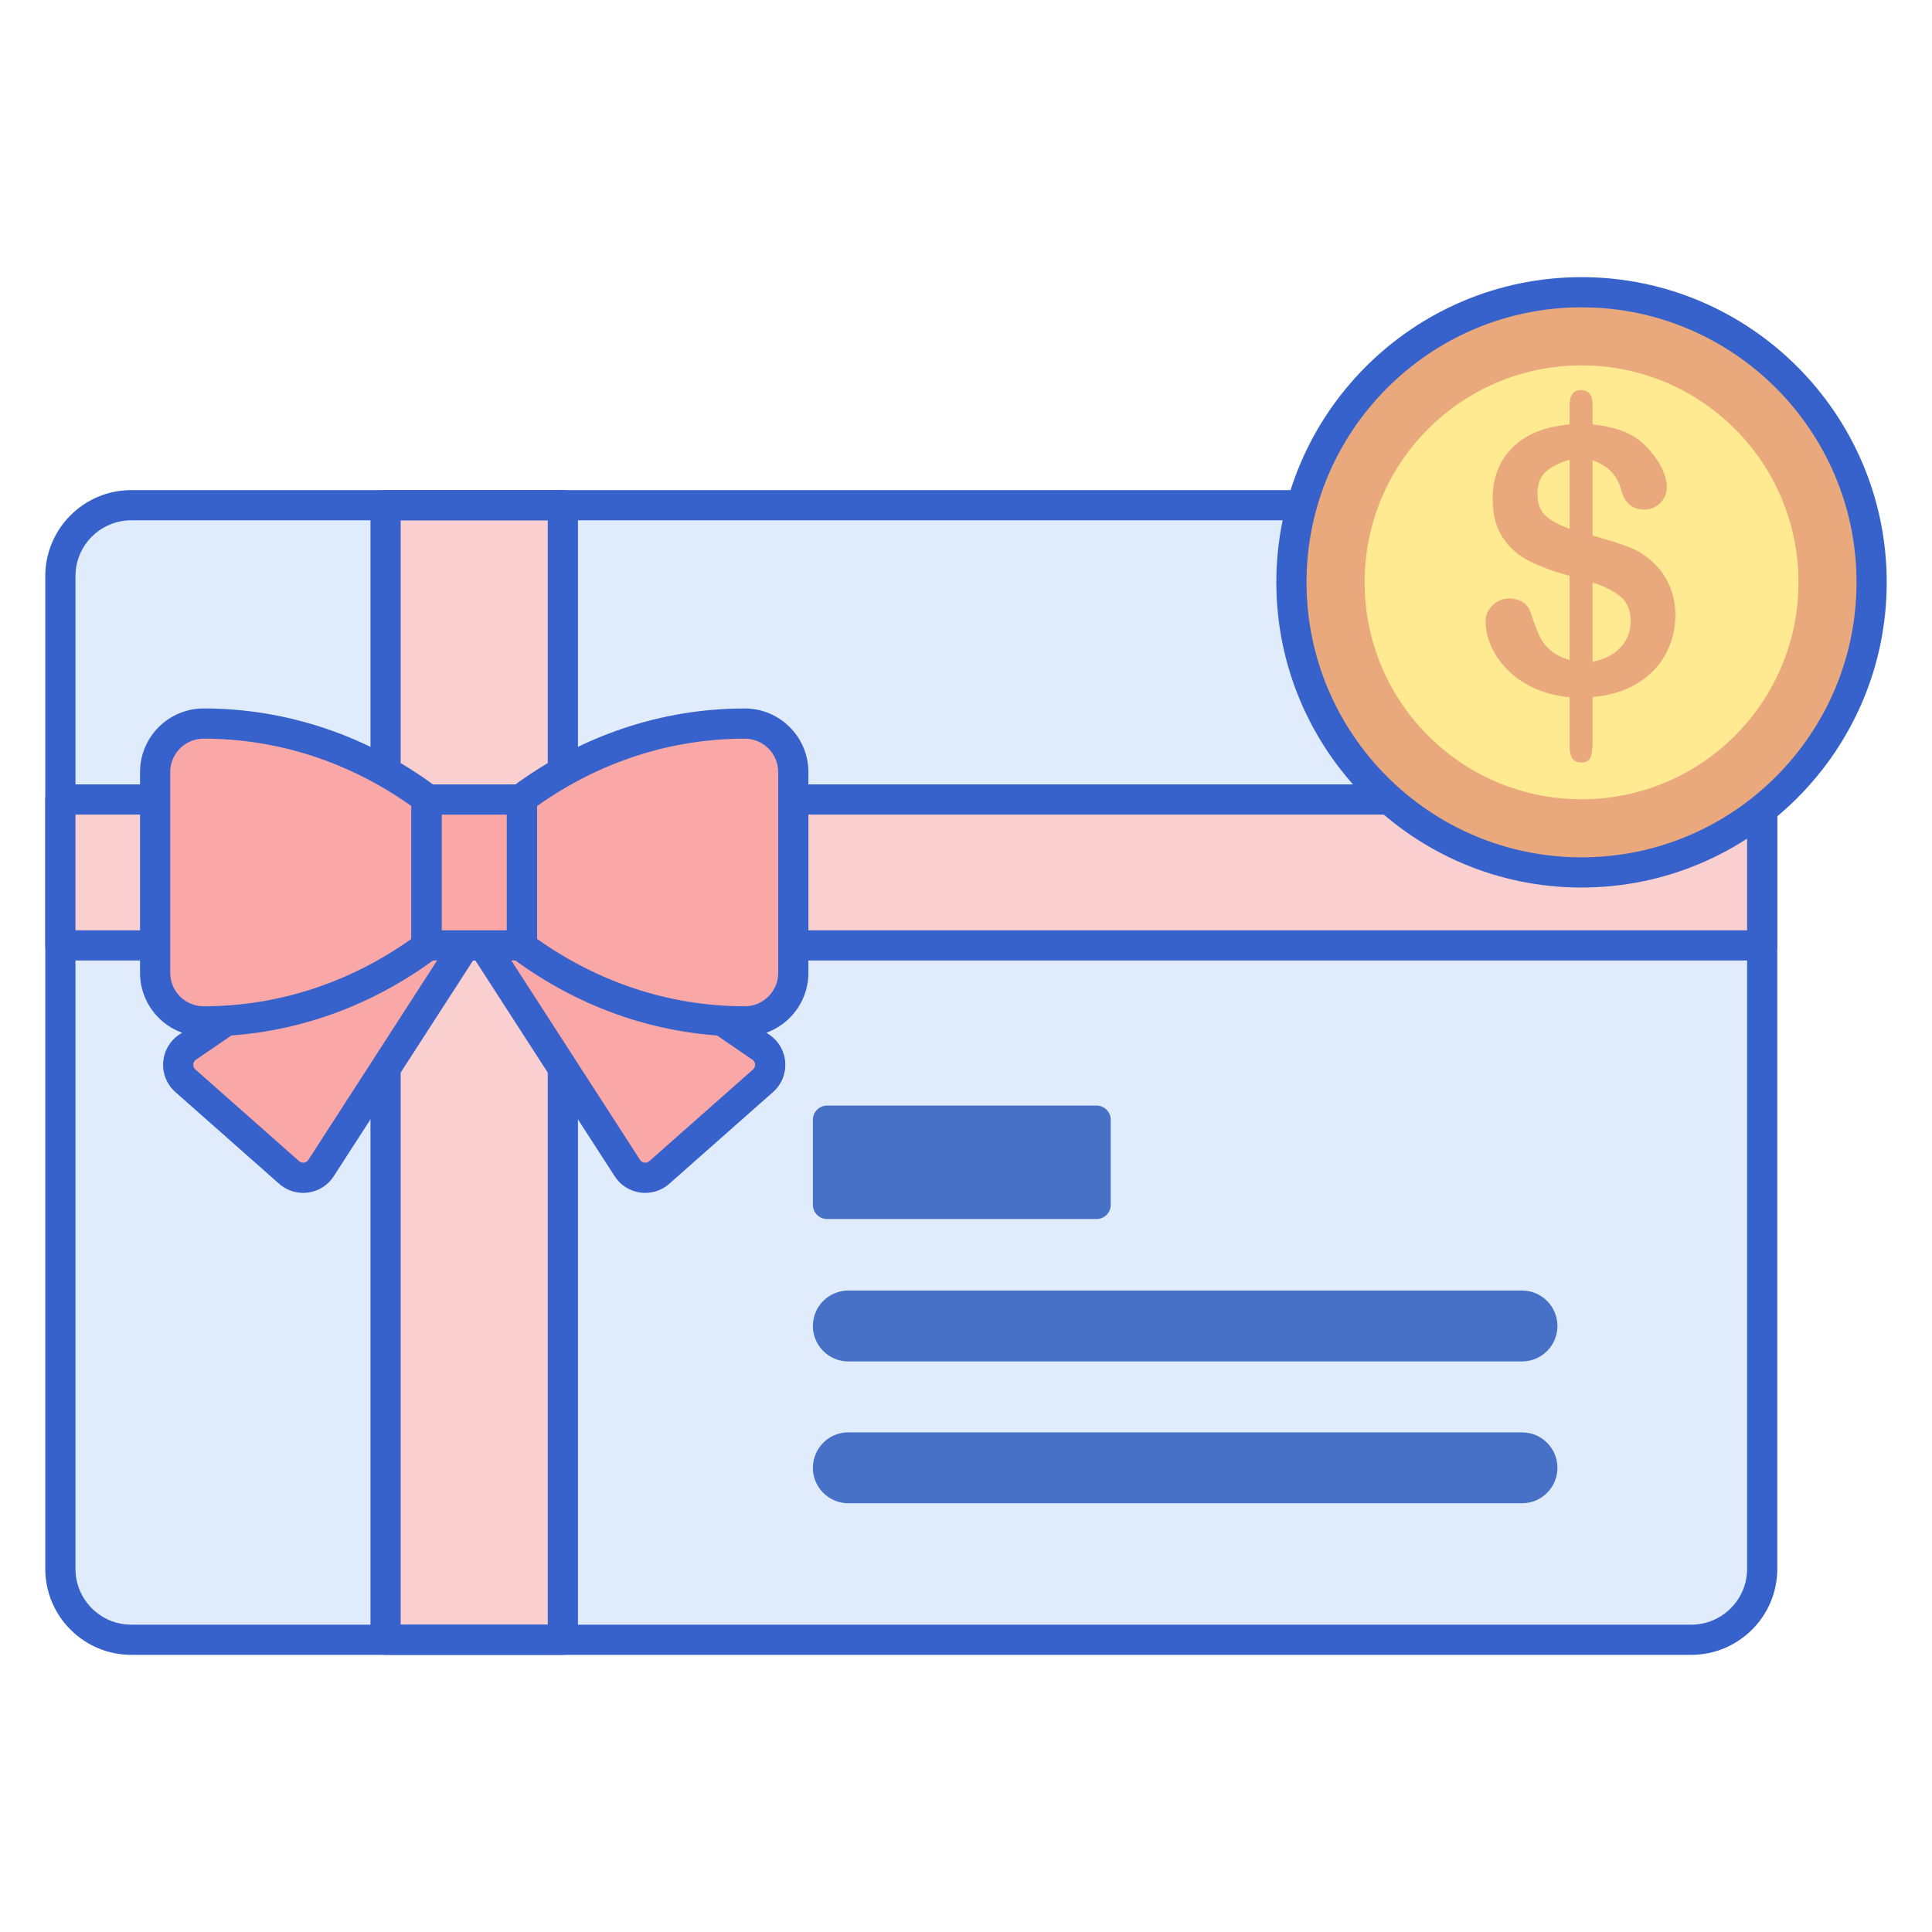 <svg id="Layer_1" enable-background="new 0 0 256 256" height="512" viewBox="0 0 256 256" width="512" xmlns="http://www.w3.org/2000/svg"><g><g><path d="m224.104 217.277h-206.708c-5.189 0-9.396-4.207-9.396-9.396v-131.542c0-5.189 4.207-9.396 9.396-9.396h206.708c5.189 0 9.396 4.207 9.396 9.396v131.542c0 5.189-4.207 9.396-9.396 9.396z" fill="#e0ebfc"/></g><g><path d="m51.091 66.944h23.49v150.333h-23.49z" fill="#f9cfcf"/></g><g><path d="m224.104 219.277h-206.708c-6.284 0-11.396-5.112-11.396-11.396v-131.542c0-6.284 5.112-11.396 11.396-11.396h206.708c6.284 0 11.396 5.112 11.396 11.396v131.542c0 6.284-5.112 11.396-11.396 11.396zm-206.708-150.333c-4.078 0-7.396 3.317-7.396 7.396v131.542c0 4.078 3.318 7.396 7.396 7.396h206.708c4.078 0 7.396-3.317 7.396-7.396v-131.543c0-4.078-3.318-7.396-7.396-7.396h-206.708z" fill="#3762cc"/></g><g><path d="m74.581 219.277h-23.49c-1.104 0-2-.896-2-2v-150.333c0-1.104.896-2 2-2h23.49c1.104 0 2 .896 2 2v150.333c0 1.104-.896 2-2 2zm-21.49-4h19.49v-146.333h-19.49z" fill="#3762cc"/></g><g><path d="m111.085 2.852h19.331v225.5h-19.331z" fill="#f9cfcf" transform="matrix(0 1 -1 0 236.352 -5.148)"/></g><g><path d="m233.5 127.267h-225.5c-1.104 0-2-.896-2-2v-19.331c0-1.104.896-2 2-2h225.5c1.104 0 2 .896 2 2v19.331c0 1.105-.896 2-2 2zm-223.5-4h221.5v-15.331h-221.5z" fill="#3762cc"/></g><g><path d="m145.3 161.528h-35.709c-1.038 0-1.879-.841-1.879-1.879v-11.275c0-1.038.841-1.879 1.879-1.879h35.709c1.038 0 1.879.841 1.879 1.879v11.275c0 1.038-.841 1.879-1.879 1.879z" fill="#4671c6"/></g><g><path d="m201.67 180.398h-89.26c-2.595 0-4.698-2.103-4.698-4.698 0-2.595 2.103-4.698 4.698-4.698h89.26c2.595 0 4.698 2.103 4.698 4.698 0 2.595-2.103 4.698-4.698 4.698z" fill="#4671c6"/></g><g><path d="m201.67 199.19h-89.26c-2.595 0-4.698-2.103-4.698-4.698 0-2.595 2.103-4.698 4.698-4.698h89.26c2.595 0 4.698 2.103 4.698 4.698 0 2.595-2.103 4.698-4.698 4.698z" fill="#4671c6"/></g><g><path d="m61.208 121.734-3.044-3.011c-.96-.95-2.46-1.085-3.575-.322l-29.751 20.367c-1.515 1.037-1.65 3.222-.275 4.438l13.743 12.15c1.293 1.143 3.299.867 4.235-.583l19.051-29.507c.726-1.119.565-2.594-.384-3.532z" fill="#f9a7a7"/></g><g><path d="m64.463 121.734 3.044-3.011c.96-.95 2.46-1.085 3.575-.322l29.751 20.367c1.515 1.037 1.65 3.222.275 4.438l-13.743 12.15c-1.293 1.143-3.299.867-4.235-.583l-19.051-29.507c-.725-1.119-.564-2.594.384-3.532z" fill="#f9a7a7"/></g><g><path d="m40.173 158.064c-1.168 0-2.303-.425-3.19-1.209l-13.743-12.15c-1.121-.991-1.71-2.416-1.618-3.909.093-1.493.854-2.833 2.088-3.678l29.75-20.367c1.902-1.302 4.472-1.07 6.111.55l3.043 3.011c1.611 1.594 1.889 4.134.66 6.039l-19.052 29.507c-.762 1.181-1.999 1.968-3.391 2.16-.219.031-.439.046-.658.046zm16.009-38.155c-.161 0-.322.047-.462.143l-29.751 20.367c-.287.196-.346.476-.355.625s.014.434.275.665l13.744 12.149c.245.217.515.217.654.198.139-.02.399-.092.576-.367l19.051-29.507c.208-.323.162-.755-.112-1.026l-3.044-3.011c-.157-.155-.366-.236-.576-.236z" fill="#3762cc"/></g><g><path d="m85.498 158.064c-.219 0-.438-.015-.658-.045-1.393-.191-2.629-.979-3.392-2.16l-19.051-29.507c-1.23-1.905-.953-4.445.659-6.04l3.043-3.011c1.639-1.621 4.208-1.854 6.111-.55l29.75 20.367c1.234.845 1.995 2.185 2.087 3.678s-.497 2.917-1.618 3.908l-13.744 12.15c-.884.785-2.019 1.21-3.187 1.21zm-16.009-38.155c-.209 0-.418.08-.576.236l-3.043 3.011c-.274.271-.321.702-.112 1.026l19.051 29.507c.177.275.438.348.576.367.139.02.409.019.653-.198l13.744-12.15c.261-.23.284-.515.275-.664s-.068-.428-.354-.625l-29.751-20.367c-.14-.096-.302-.143-.463-.143zm-5.026 1.825h.01z" fill="#3762cc"/></g><g><path d="m69.161 125.426c8.727 6.461 19.008 9.912 29.527 9.912h.002c3.549 0 6.427-2.877 6.427-6.427v-26.609c0-3.549-2.877-6.427-6.427-6.427h-.002c-10.52 0-20.801 3.451-29.528 9.912z" fill="#f9a7a7"/></g><g><path d="m56.511 105.944h12.65v19.326h-12.65z" fill="#f9a7a7"/></g><g><path d="m56.51 125.426c-8.727 6.461-19.008 9.912-29.527 9.912h-.002c-3.549 0-6.427-2.877-6.427-6.427v-26.609c0-3.549 2.877-6.427 6.427-6.427h.002c10.52 0 20.801 3.451 29.528 9.913z" fill="#f9a7a7"/></g><g><path d="m98.69 137.338c-10.991 0-21.613-3.563-30.719-10.305-.51-.377-.81-.974-.81-1.607v-19.638c0-.634.3-1.23.81-1.607 9.106-6.741 19.728-10.305 30.717-10.305 4.647 0 8.429 3.78 8.429 8.427v26.608c0 4.647-3.781 8.427-8.427 8.427zm-27.529-12.932c8.228 5.847 17.724 8.932 27.527 8.932 2.442 0 4.428-1.986 4.428-4.427v-26.608c0-2.441-1.986-4.427-4.427-4.427-9.804 0-19.301 3.085-27.529 8.932v17.598z" fill="#3762cc"/></g><g><path d="m69.161 127.27h-12.65c-1.104 0-2-.896-2-2v-19.326c0-1.104.896-2 2-2h12.65c1.104 0 2 .896 2 2v19.326c0 1.104-.895 2-2 2zm-10.65-4h8.65v-15.326h-8.65z" fill="#3762cc"/></g><g><path d="m26.983 137.338c-4.647 0-8.428-3.78-8.428-8.427v-26.609c0-4.646 3.78-8.427 8.427-8.427 10.991 0 21.614 3.563 30.719 10.305.51.377.81.974.81 1.607v19.638c0 .634-.3 1.23-.81 1.607-9.107 6.742-19.728 10.306-30.718 10.306zm0-39.463c-2.442 0-4.428 1.986-4.428 4.427v26.609c0 2.441 1.986 4.427 4.427 4.427 9.804 0 19.301-3.085 27.529-8.932v-17.598c-8.228-5.848-17.724-8.933-27.528-8.933zm29.527 27.551h.01z" fill="#3762cc"/></g><g><circle cx="209.561" cy="77.162" fill="#eaa97d" r="38.439"/></g><g><circle cx="209.561" cy="77.162" fill="#ffea92" r="28.744"/></g><g><path d="m211.026 53.653v2.586c1.708.176 3.173.527 4.394 1.054 1.222.527 2.288 1.325 3.198 2.395.718.814 1.272 1.652 1.665 2.515.39.862.586 1.652.586 2.371 0 .798-.292 1.489-.874 2.071-.583.583-1.29.874-2.119.874-1.565 0-2.578-.846-3.042-2.538-.527-1.996-1.796-3.321-3.808-3.975v9.962c1.98.543 3.556 1.038 4.73 1.485s2.223 1.094 3.149 1.94c.989.878 1.752 1.928 2.287 3.149.534 1.221.802 2.559.802 4.011 0 1.82-.427 3.524-1.281 5.113s-2.111 2.886-3.772 3.892c-1.66 1.006-3.632 1.604-5.915 1.796v5.963c0 .942-.092 1.628-.275 2.06-.184.431-.587.647-1.21.647-.575 0-.978-.176-1.21-.527-.231-.351-.347-.894-.347-1.628v-6.466c-1.868-.208-3.501-.647-4.897-1.317-1.397-.671-2.562-1.505-3.497-2.503-.934-.998-1.625-2.036-2.071-3.113-.447-1.078-.671-2.135-.671-3.173 0-.766.3-1.457.898-2.071.599-.614 1.344-.922 2.239-.922.719 0 1.325.168 1.82.503s.839.806 1.03 1.413c.431 1.309.806 2.311 1.125 3.005.319.695.803 1.329 1.449 1.904.647.575 1.504 1.014 2.574 1.317v-11.138c-2.139-.591-3.927-1.249-5.364-1.976-1.437-.726-2.602-1.76-3.496-3.101s-1.341-3.065-1.341-5.173c0-2.746.874-4.997 2.622-6.753 1.749-1.756 4.275-2.778 7.579-3.065v-2.538c0-1.341.503-2.012 1.509-2.012 1.023 0 1.534.655 1.534 1.963zm-3.041 16.429v-9.172c-1.341.399-2.387.926-3.137 1.581-.751.655-1.125 1.645-1.125 2.969 0 1.261.351 2.215 1.054 2.862.701.646 1.771 1.233 3.208 1.76zm3.041 7.112v10.489c1.612-.319 2.858-.966 3.736-1.94s1.317-2.107 1.317-3.401c0-1.389-.427-2.462-1.281-3.221-.854-.757-2.111-1.4-3.772-1.927z" fill="#eaa97d"/></g><g><path d="m209.561 117.602c-22.298 0-40.439-18.141-40.439-40.439s18.141-40.439 40.439-40.439 40.439 18.14 40.439 40.439-18.141 40.439-40.439 40.439zm0-76.879c-20.092 0-36.439 16.347-36.439 36.439s16.347 36.439 36.439 36.439c20.093 0 36.439-16.347 36.439-36.439s-16.347-36.439-36.439-36.439z" fill="#3762cc"/></g></g></svg>